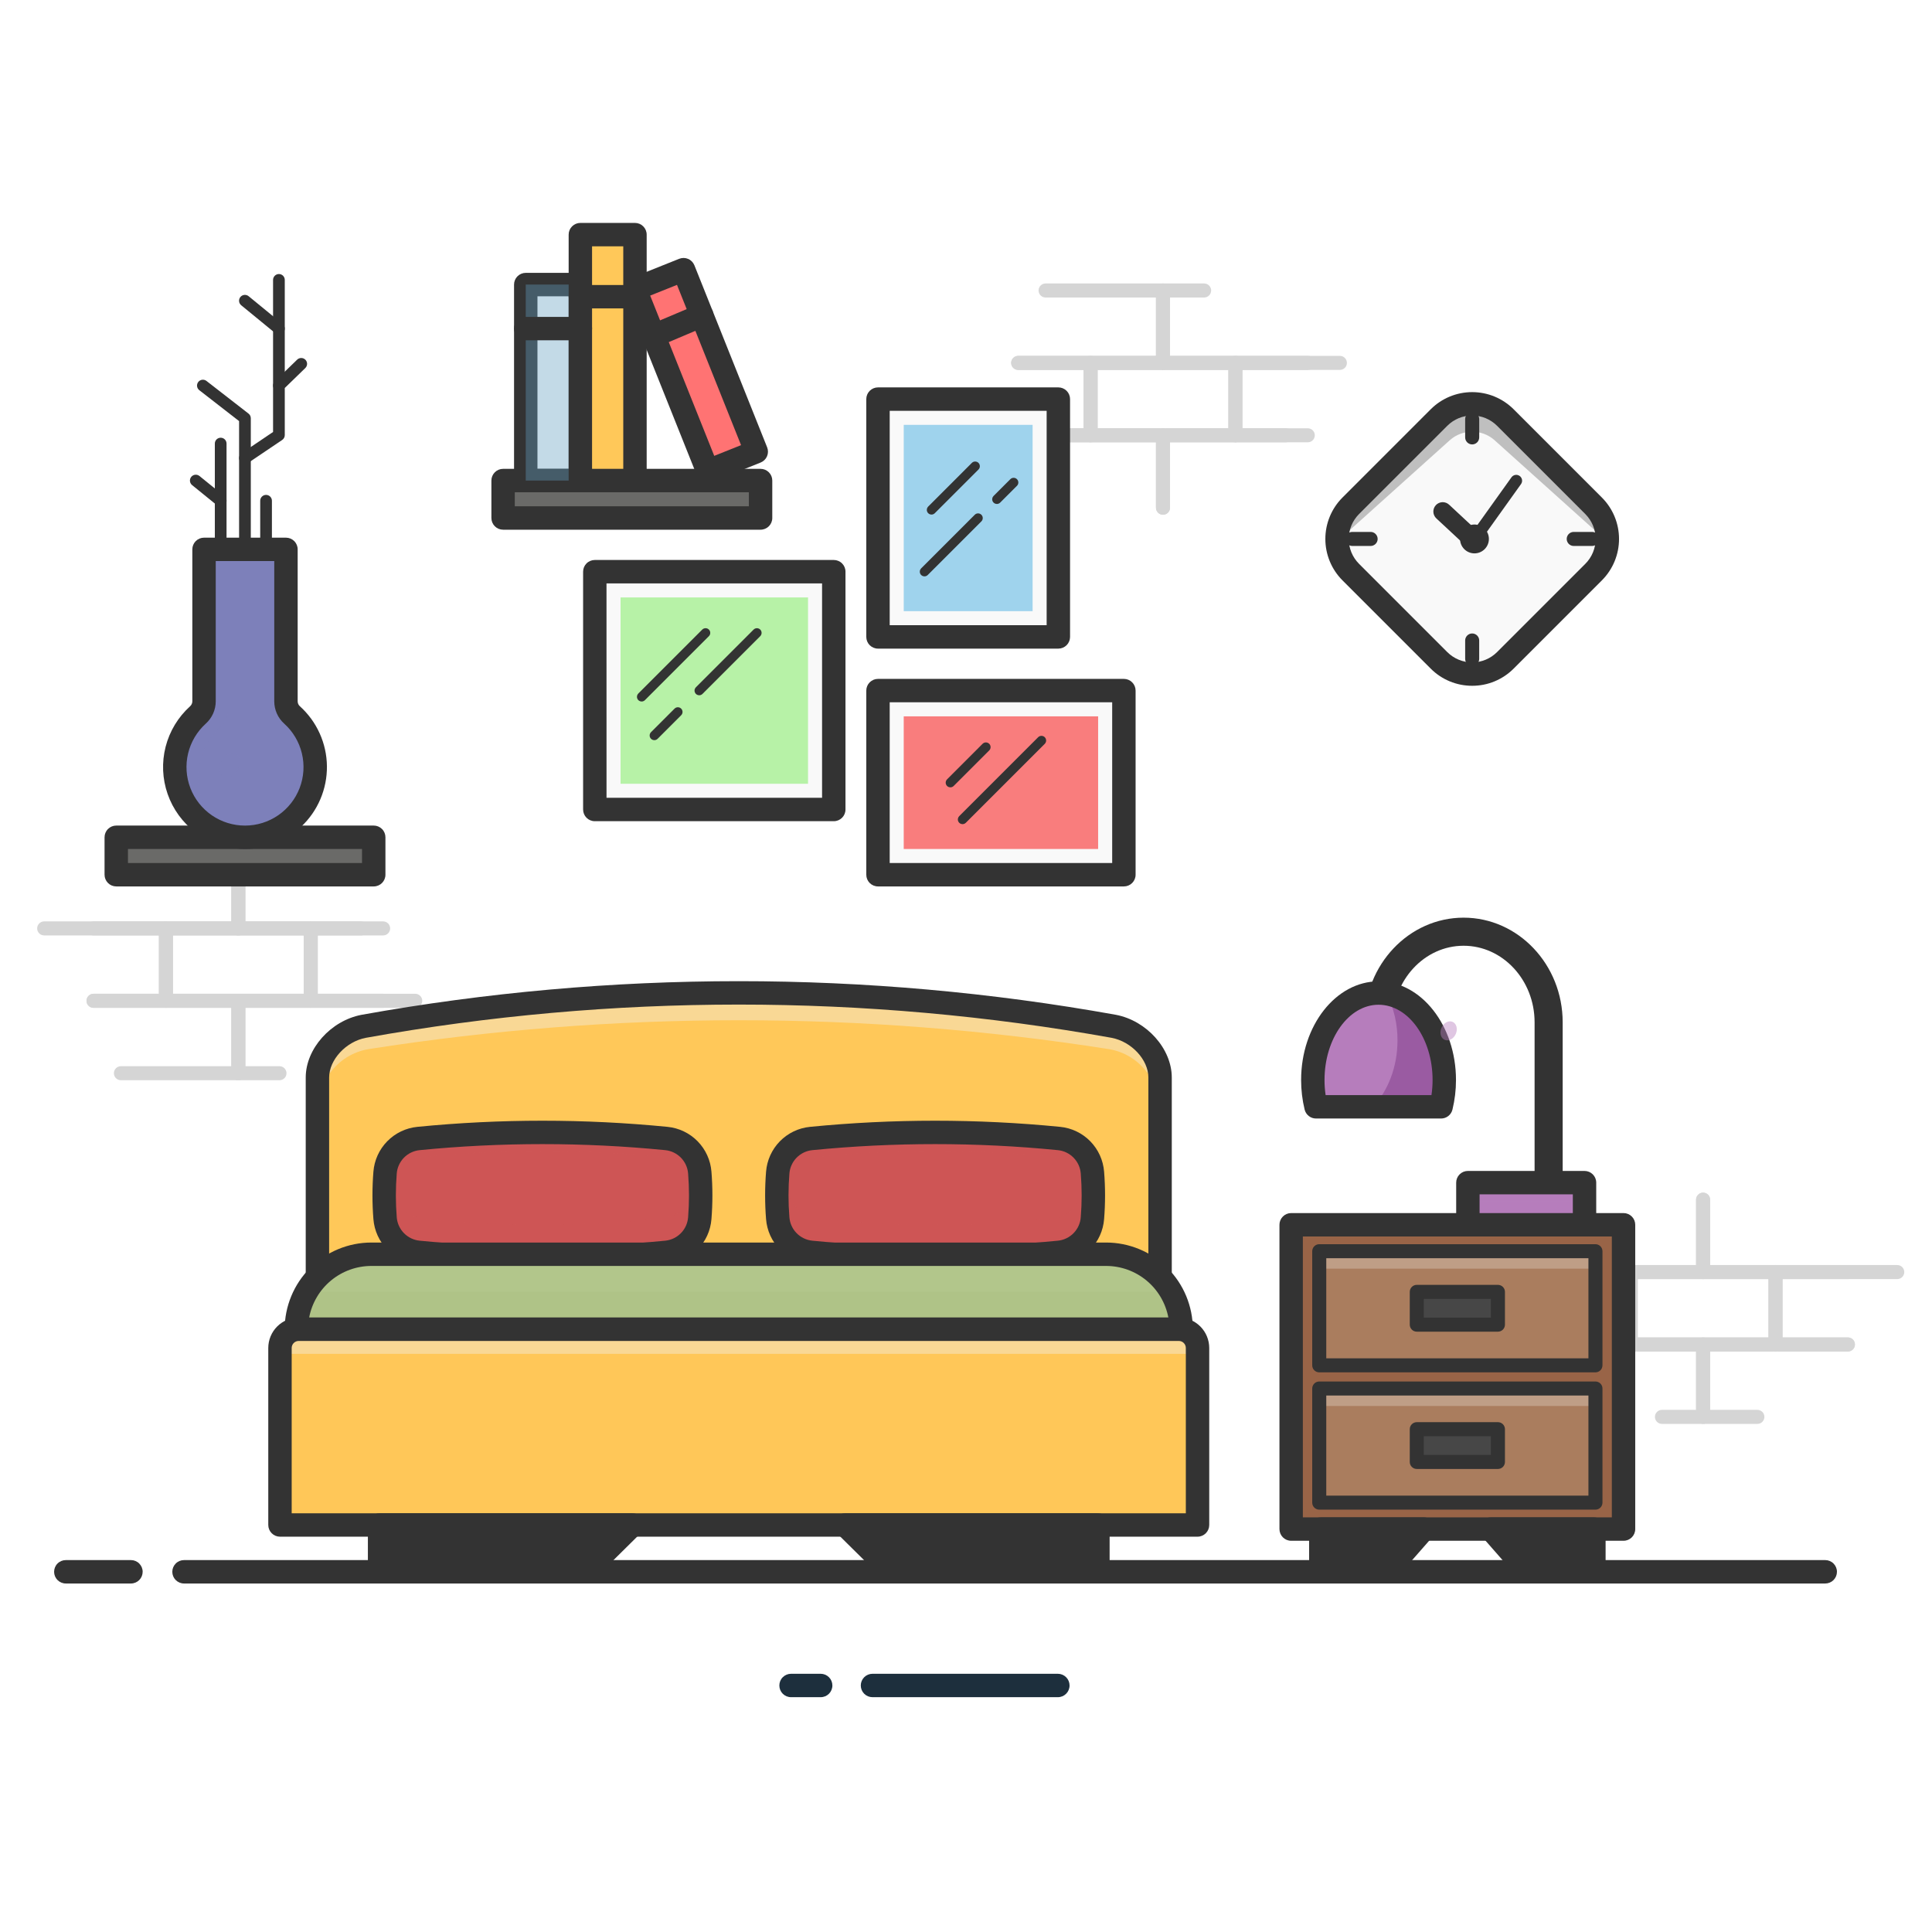 <svg width="156" height="156" viewBox="0 0 156 156" fill="none" xmlns="http://www.w3.org/2000/svg">
<g style="mix-blend-mode:multiply" opacity="0.23">
<g style="mix-blend-mode:multiply">
<path d="M93.906 41.562C93.756 41.562 93.612 41.502 93.505 41.396C93.399 41.289 93.339 41.145 93.339 40.995V35.715H82.215C82.064 35.715 81.92 35.655 81.814 35.549C81.707 35.443 81.647 35.298 81.647 35.148C81.647 34.998 81.707 34.853 81.814 34.747C81.92 34.641 82.064 34.581 82.215 34.581H93.906C94.057 34.581 94.201 34.641 94.307 34.747C94.413 34.853 94.473 34.998 94.473 35.148V40.995C94.473 41.145 94.413 41.289 94.307 41.396C94.201 41.502 94.057 41.562 93.906 41.562Z" fill="#474747"/>
</g>
<g style="mix-blend-mode:multiply">
<path d="M93.906 41.562C93.755 41.562 93.611 41.502 93.505 41.396C93.399 41.289 93.339 41.145 93.339 40.995V35.148C93.339 34.998 93.399 34.853 93.505 34.747C93.611 34.641 93.755 34.581 93.906 34.581H105.597C105.747 34.581 105.892 34.641 105.998 34.747C106.104 34.853 106.164 34.998 106.164 35.148C106.164 35.298 106.104 35.443 105.998 35.549C105.892 35.655 105.747 35.715 105.597 35.715H94.473V40.995C94.473 41.145 94.413 41.289 94.307 41.396C94.201 41.502 94.056 41.562 93.906 41.562Z" fill="#474747"/>
</g>
<g style="mix-blend-mode:multiply">
<path d="M99.752 35.715H88.06C87.91 35.715 87.766 35.655 87.659 35.549C87.553 35.443 87.493 35.298 87.493 35.148V29.302C87.493 29.152 87.553 29.008 87.659 28.901C87.766 28.795 87.91 28.735 88.06 28.735H99.752C99.903 28.735 100.047 28.795 100.153 28.901C100.259 29.008 100.319 29.152 100.319 29.302V35.148C100.319 35.298 100.259 35.443 100.153 35.549C100.047 35.655 99.903 35.715 99.752 35.715ZM88.627 34.581H99.185V29.869H88.627V34.581Z" fill="#474747"/>
</g>
<g style="mix-blend-mode:multiply">
<path d="M105.597 29.869H93.906C93.755 29.869 93.611 29.81 93.505 29.703C93.399 29.597 93.339 29.453 93.339 29.302V23.456C93.339 23.305 93.399 23.161 93.505 23.055C93.611 22.948 93.755 22.889 93.906 22.889H97.228C97.378 22.889 97.522 22.948 97.629 23.055C97.735 23.161 97.795 23.305 97.795 23.456C97.795 23.606 97.735 23.75 97.629 23.857C97.522 23.963 97.378 24.023 97.228 24.023H94.473V28.735H105.597C105.747 28.735 105.892 28.794 105.998 28.901C106.104 29.007 106.164 29.151 106.164 29.302C106.164 29.452 106.104 29.596 105.998 29.703C105.892 29.809 105.747 29.869 105.597 29.869V29.869Z" fill="#474747"/>
</g>
<g style="mix-blend-mode:multiply">
<path d="M93.906 29.869H82.215C82.064 29.869 81.92 29.81 81.814 29.703C81.707 29.597 81.647 29.453 81.647 29.302C81.647 29.152 81.707 29.008 81.814 28.901C81.92 28.795 82.064 28.735 82.215 28.735H93.339V24.023H84.426C84.275 24.023 84.131 23.963 84.025 23.857C83.918 23.75 83.859 23.606 83.859 23.456C83.859 23.305 83.918 23.161 84.025 23.055C84.131 22.948 84.275 22.889 84.426 22.889H93.906C94.057 22.889 94.201 22.948 94.307 23.055C94.413 23.161 94.473 23.305 94.473 23.456V29.302C94.473 29.376 94.459 29.45 94.43 29.519C94.402 29.588 94.36 29.65 94.307 29.703C94.255 29.756 94.192 29.798 94.123 29.826C94.055 29.855 93.981 29.869 93.906 29.869Z" fill="#474747"/>
</g>
<g style="mix-blend-mode:multiply">
<path d="M88.06 35.715H78.229C78.078 35.715 77.934 35.655 77.828 35.549C77.721 35.443 77.662 35.298 77.662 35.148C77.662 34.998 77.721 34.853 77.828 34.747C77.934 34.641 78.078 34.581 78.229 34.581H87.493V29.869H82.214C82.064 29.869 81.92 29.81 81.813 29.703C81.707 29.597 81.647 29.453 81.647 29.302C81.647 29.152 81.707 29.008 81.813 28.901C81.92 28.795 82.064 28.735 82.214 28.735H88.06C88.211 28.735 88.355 28.795 88.461 28.901C88.567 29.008 88.627 29.152 88.627 29.302V35.148C88.627 35.298 88.567 35.443 88.461 35.549C88.355 35.655 88.211 35.715 88.06 35.715Z" fill="#474747"/>
</g>
<g style="mix-blend-mode:multiply">
<path d="M103.805 35.715H99.752C99.602 35.715 99.457 35.655 99.351 35.549C99.245 35.443 99.185 35.298 99.185 35.148V29.302C99.185 29.152 99.245 29.008 99.351 28.901C99.457 28.795 99.602 28.735 99.752 28.735H108.189C108.34 28.735 108.484 28.795 108.59 28.901C108.696 29.008 108.756 29.152 108.756 29.302C108.756 29.453 108.696 29.597 108.59 29.703C108.484 29.81 108.34 29.869 108.189 29.869H100.319V34.581H103.805C103.955 34.581 104.099 34.641 104.206 34.747C104.312 34.853 104.372 34.998 104.372 35.148C104.372 35.298 104.312 35.443 104.206 35.549C104.099 35.655 103.955 35.715 103.805 35.715Z" fill="#474747"/>
</g>
</g>
<g style="mix-blend-mode:multiply" opacity="0.23">
<g style="mix-blend-mode:multiply">
<path d="M19.244 75.532H7.552C7.402 75.532 7.258 75.472 7.151 75.366C7.045 75.259 6.985 75.115 6.985 74.965C6.985 74.814 7.045 74.67 7.151 74.564C7.258 74.457 7.402 74.398 7.552 74.398H18.677V69.119C18.677 68.968 18.737 68.824 18.843 68.718C18.95 68.612 19.094 68.552 19.244 68.552C19.395 68.552 19.539 68.612 19.645 68.718C19.752 68.824 19.811 68.968 19.811 69.119V74.965C19.811 75.115 19.752 75.259 19.645 75.366C19.539 75.472 19.395 75.532 19.244 75.532Z" fill="#474747"/>
</g>
<g style="mix-blend-mode:multiply">
<path d="M30.936 75.532H19.244C19.094 75.532 18.95 75.472 18.843 75.366C18.737 75.259 18.677 75.115 18.677 74.965V69.119C18.677 68.968 18.737 68.824 18.843 68.718C18.95 68.612 19.094 68.552 19.244 68.552C19.395 68.552 19.539 68.612 19.645 68.718C19.752 68.824 19.811 68.968 19.811 69.119V74.398H30.936C31.087 74.398 31.231 74.457 31.337 74.564C31.443 74.67 31.503 74.814 31.503 74.965C31.503 75.115 31.443 75.259 31.337 75.366C31.231 75.472 31.087 75.532 30.936 75.532Z" fill="#474747"/>
</g>
<g style="mix-blend-mode:multiply">
<path d="M25.09 81.377H13.399C13.248 81.377 13.104 81.318 12.998 81.211C12.891 81.105 12.832 80.961 12.832 80.81V74.965C12.832 74.814 12.891 74.67 12.998 74.564C13.104 74.457 13.248 74.397 13.399 74.397H25.09C25.241 74.397 25.385 74.457 25.491 74.564C25.598 74.67 25.657 74.814 25.657 74.965V80.81C25.657 80.961 25.598 81.105 25.491 81.211C25.385 81.318 25.241 81.377 25.09 81.377ZM13.966 80.243H24.523V75.531H13.966V80.243Z" fill="#474747"/>
</g>
<g style="mix-blend-mode:multiply">
<path d="M22.566 87.224H19.244C19.094 87.224 18.95 87.164 18.843 87.058C18.737 86.952 18.677 86.808 18.677 86.657V80.811C18.677 80.661 18.737 80.516 18.843 80.41C18.95 80.304 19.094 80.244 19.244 80.244H30.936C31.087 80.244 31.231 80.304 31.337 80.41C31.443 80.516 31.503 80.661 31.503 80.811C31.503 80.962 31.443 81.106 31.337 81.212C31.231 81.318 31.087 81.378 30.936 81.378H19.811V86.09H22.566C22.717 86.09 22.861 86.15 22.967 86.256C23.074 86.362 23.133 86.507 23.133 86.657C23.133 86.808 23.074 86.952 22.967 87.058C22.861 87.164 22.717 87.224 22.566 87.224Z" fill="#474747"/>
</g>
<g style="mix-blend-mode:multiply">
<path d="M19.244 87.224H9.763C9.613 87.224 9.469 87.164 9.363 87.058C9.256 86.952 9.196 86.808 9.196 86.657C9.196 86.507 9.256 86.362 9.363 86.256C9.469 86.15 9.613 86.09 9.763 86.09H18.677V81.378H7.552C7.402 81.378 7.258 81.318 7.151 81.212C7.045 81.106 6.985 80.962 6.985 80.811C6.985 80.661 7.045 80.516 7.151 80.41C7.258 80.304 7.402 80.244 7.552 80.244H19.244C19.395 80.244 19.539 80.304 19.645 80.41C19.752 80.516 19.811 80.661 19.811 80.811V86.657C19.811 86.808 19.752 86.952 19.645 87.058C19.539 87.164 19.395 87.224 19.244 87.224Z" fill="#474747"/>
</g>
<g style="mix-blend-mode:multiply">
<path d="M13.398 81.377H7.552C7.402 81.377 7.258 81.318 7.152 81.211C7.045 81.105 6.985 80.961 6.985 80.81C6.985 80.66 7.045 80.516 7.152 80.409C7.258 80.303 7.402 80.243 7.552 80.243H12.831V75.531H3.567C3.417 75.531 3.272 75.472 3.166 75.365C3.06 75.259 3 75.115 3 74.965C3 74.814 3.06 74.67 3.166 74.564C3.272 74.457 3.417 74.397 3.567 74.397H13.398C13.549 74.397 13.693 74.457 13.799 74.564C13.906 74.67 13.965 74.814 13.965 74.965V80.81C13.965 80.961 13.906 81.105 13.799 81.211C13.693 81.318 13.549 81.377 13.398 81.377Z" fill="#474747"/>
</g>
<g style="mix-blend-mode:multiply">
<path d="M33.528 81.377H25.09C24.94 81.377 24.796 81.318 24.689 81.211C24.583 81.105 24.523 80.961 24.523 80.81V74.965C24.523 74.814 24.583 74.67 24.689 74.564C24.796 74.457 24.94 74.397 25.09 74.397H29.143C29.294 74.397 29.438 74.457 29.544 74.564C29.65 74.67 29.71 74.814 29.71 74.965C29.71 75.115 29.65 75.259 29.544 75.365C29.438 75.472 29.294 75.531 29.143 75.531H25.657V80.243H33.528C33.678 80.243 33.822 80.303 33.928 80.409C34.035 80.516 34.095 80.66 34.095 80.81C34.095 80.961 34.035 81.105 33.928 81.211C33.822 81.318 33.678 81.377 33.528 81.377Z" fill="#474747"/>
</g>
</g>
<g style="mix-blend-mode:multiply" opacity="0.23">
<g style="mix-blend-mode:multiply">
<path d="M149.209 103.281H137.517C137.367 103.281 137.223 103.221 137.116 103.114C137.01 103.008 136.95 102.864 136.95 102.714V96.868C136.95 96.717 137.01 96.573 137.116 96.467C137.223 96.361 137.367 96.301 137.517 96.301C137.668 96.301 137.812 96.361 137.918 96.467C138.024 96.573 138.084 96.717 138.084 96.868V102.147H149.209C149.359 102.147 149.504 102.206 149.61 102.313C149.716 102.419 149.776 102.563 149.776 102.714C149.776 102.864 149.716 103.008 149.61 103.114C149.504 103.221 149.359 103.281 149.209 103.281Z" fill="#474747"/>
</g>
<g style="mix-blend-mode:multiply">
<path d="M137.517 103.281H125.825C125.675 103.281 125.531 103.221 125.424 103.114C125.318 103.008 125.258 102.864 125.258 102.714C125.258 102.563 125.318 102.419 125.424 102.313C125.531 102.206 125.675 102.147 125.825 102.147H136.95V96.868C136.95 96.717 137.01 96.573 137.116 96.467C137.223 96.361 137.367 96.301 137.517 96.301C137.668 96.301 137.812 96.361 137.918 96.467C138.024 96.573 138.084 96.717 138.084 96.868V102.714C138.084 102.864 138.024 103.008 137.918 103.114C137.812 103.221 137.668 103.281 137.517 103.281Z" fill="#474747"/>
</g>
<g style="mix-blend-mode:multiply">
<path d="M143.363 109.127H131.671C131.521 109.127 131.377 109.067 131.271 108.961C131.164 108.854 131.104 108.71 131.104 108.56V102.713C131.104 102.563 131.164 102.419 131.271 102.313C131.377 102.206 131.521 102.146 131.671 102.146H143.363C143.514 102.146 143.658 102.206 143.764 102.313C143.871 102.419 143.93 102.563 143.93 102.713V108.56C143.93 108.71 143.871 108.854 143.764 108.961C143.658 109.067 143.514 109.127 143.363 109.127ZM132.238 107.993H142.796V103.28H132.238V107.993Z" fill="#474747"/>
</g>
<g style="mix-blend-mode:multiply">
<path d="M137.517 114.973H134.195C134.045 114.973 133.901 114.913 133.794 114.807C133.688 114.701 133.628 114.556 133.628 114.406C133.628 114.256 133.688 114.111 133.794 114.005C133.901 113.899 134.045 113.839 134.195 113.839H136.95V109.127H125.825C125.675 109.127 125.531 109.067 125.424 108.961C125.318 108.855 125.258 108.711 125.258 108.56C125.258 108.41 125.318 108.266 125.424 108.159C125.531 108.053 125.675 107.993 125.825 107.993H137.517C137.668 107.993 137.812 108.053 137.918 108.159C138.024 108.266 138.084 108.41 138.084 108.56V114.406C138.084 114.556 138.024 114.701 137.918 114.807C137.812 114.913 137.668 114.973 137.517 114.973Z" fill="#474747"/>
</g>
<g style="mix-blend-mode:multiply">
<path d="M141.9 114.973H137.517C137.367 114.973 137.223 114.913 137.116 114.807C137.01 114.701 136.95 114.556 136.95 114.406V108.56C136.95 108.41 137.01 108.266 137.116 108.159C137.223 108.053 137.367 107.993 137.517 107.993H149.209C149.359 107.993 149.504 108.053 149.61 108.159C149.716 108.266 149.776 108.41 149.776 108.56C149.776 108.711 149.716 108.855 149.61 108.961C149.504 109.067 149.359 109.127 149.209 109.127H138.084V113.839H141.9C142.05 113.839 142.195 113.899 142.301 114.005C142.407 114.111 142.467 114.256 142.467 114.406C142.467 114.556 142.407 114.701 142.301 114.807C142.195 114.913 142.05 114.973 141.9 114.973Z" fill="#474747"/>
</g>
<g style="mix-blend-mode:multiply">
<path d="M149.209 109.127H143.363C143.213 109.127 143.069 109.067 142.962 108.961C142.856 108.854 142.796 108.71 142.796 108.56V102.713C142.796 102.563 142.856 102.419 142.962 102.313C143.069 102.206 143.213 102.146 143.363 102.146H153.195C153.345 102.146 153.489 102.206 153.596 102.313C153.702 102.419 153.762 102.563 153.762 102.713C153.762 102.864 153.702 103.008 153.596 103.114C153.489 103.221 153.345 103.28 153.195 103.28H143.93V107.993H149.209C149.36 107.993 149.504 108.052 149.61 108.159C149.717 108.265 149.776 108.409 149.776 108.56C149.776 108.71 149.717 108.854 149.61 108.961C149.504 109.067 149.36 109.127 149.209 109.127Z" fill="#474747"/>
</g>
<g style="mix-blend-mode:multiply">
<path d="M131.671 109.127H123.234C123.084 109.127 122.939 109.067 122.833 108.961C122.727 108.854 122.667 108.71 122.667 108.56C122.667 108.409 122.727 108.265 122.833 108.159C122.939 108.052 123.084 107.993 123.234 107.993H131.104V103.28H127.618C127.468 103.28 127.324 103.221 127.217 103.114C127.111 103.008 127.051 102.864 127.051 102.713C127.051 102.563 127.111 102.419 127.217 102.313C127.324 102.206 127.468 102.146 127.618 102.146H131.671C131.822 102.146 131.966 102.206 132.072 102.313C132.179 102.419 132.238 102.563 132.238 102.713V108.56C132.238 108.71 132.179 108.854 132.072 108.961C131.966 109.067 131.822 109.127 131.671 109.127Z" fill="#474747"/>
</g>
</g>
<path d="M147.38 127.86H14.858C14.607 127.86 14.367 127.76 14.19 127.583C14.013 127.406 13.913 127.165 13.913 126.915C13.913 126.664 14.013 126.424 14.19 126.247C14.367 126.069 14.607 125.97 14.858 125.97H147.38C147.63 125.97 147.871 126.069 148.048 126.247C148.225 126.424 148.325 126.664 148.325 126.915C148.325 127.165 148.225 127.406 148.048 127.583C147.871 127.76 147.63 127.86 147.38 127.86Z" fill="#333333"/>
<path d="M10.574 127.86H5.314C5.063 127.86 4.823 127.76 4.645 127.583C4.468 127.406 4.369 127.165 4.369 126.915C4.369 126.664 4.468 126.424 4.645 126.247C4.823 126.069 5.063 125.97 5.314 125.97H10.574C10.825 125.97 11.065 126.069 11.242 126.247C11.419 126.424 11.519 126.664 11.519 126.915C11.519 127.165 11.419 127.406 11.242 127.583C11.065 127.76 10.825 127.86 10.574 127.86Z" fill="#333333"/>
<path d="M47.239 126.915H30.65V123.135H51.061L47.239 126.915Z" fill="#333333"/>
<path d="M72.064 126.915H88.653V123.135H68.242L72.064 126.915Z" fill="#333333"/>
<path d="M93.671 105.916C71.218 110.448 48.085 110.448 25.631 105.916V87.003C25.631 85.139 27.302 83.262 29.373 82.869C49.401 79.288 69.904 79.288 89.931 82.869C92 83.262 93.671 85.139 93.671 87.003V105.916Z" fill="#FFC859"/>
<path d="M29.776 84.709C49.572 81.603 69.731 81.603 89.526 84.709C90.153 84.811 90.753 85.035 91.292 85.37C91.831 85.704 92.298 86.142 92.668 86.658V86.099C92.668 84.482 91.046 82.854 89.037 82.513C69.569 79.407 49.733 79.407 30.266 82.513C28.256 82.853 26.635 84.482 26.635 86.099V86.658C27.004 86.142 27.471 85.704 28.011 85.37C28.55 85.035 29.15 84.811 29.776 84.709Z" fill="#F9D895"/>
<path d="M53.807 101.121C47.151 101.778 40.446 101.778 33.79 101.121C33.089 101.05 32.435 100.735 31.942 100.232C31.449 99.728 31.149 99.067 31.093 98.365C30.995 97.14 30.995 95.91 31.093 94.685C31.149 93.983 31.449 93.322 31.942 92.818C32.435 92.315 33.089 92 33.791 91.929C40.446 91.272 47.151 91.272 53.807 91.929C54.508 92 55.162 92.315 55.655 92.818C56.148 93.322 56.448 93.983 56.504 94.685C56.602 95.91 56.602 97.14 56.504 98.365C56.448 99.067 56.148 99.728 55.655 100.232C55.162 100.736 54.508 101.05 53.807 101.121Z" fill="#CE5555"/>
<g style="mix-blend-mode:multiply" opacity="0.47">
<path d="M56.065 95.646C56.022 96.337 55.737 96.992 55.262 97.495C54.786 97.999 54.149 98.32 53.461 98.402C47.036 99.059 40.561 99.059 34.136 98.402C33.448 98.32 32.811 97.999 32.335 97.495C31.859 96.992 31.575 96.337 31.532 95.646C31.52 95.485 31.513 95.326 31.504 95.165C31.442 96.231 31.451 97.3 31.532 98.364C31.575 99.055 31.859 99.71 32.335 100.214C32.811 100.717 33.448 101.038 34.136 101.12C40.561 101.777 47.036 101.777 53.461 101.12C54.149 101.038 54.786 100.717 55.262 100.214C55.737 99.71 56.022 99.056 56.065 98.364C56.146 97.3 56.155 96.231 56.093 95.165C56.084 95.325 56.077 95.485 56.065 95.646Z" fill="#CE5555"/>
</g>
<g style="mix-blend-mode:screen" opacity="0.5">
<path d="M31.093 96.197C31.149 95.495 31.449 94.834 31.942 94.33C32.435 93.827 33.089 93.512 33.791 93.441C40.446 92.784 47.151 92.784 53.807 93.441C54.508 93.512 55.162 93.827 55.655 94.33C56.148 94.834 56.448 95.495 56.504 96.197C56.533 96.559 56.551 96.92 56.563 97.281C56.592 96.415 56.572 95.549 56.504 94.685C56.448 93.983 56.148 93.322 55.655 92.818C55.162 92.315 54.508 92 53.807 91.929C47.151 91.272 40.446 91.272 33.791 91.929C33.089 92 32.435 92.315 31.942 92.818C31.449 93.322 31.149 93.983 31.093 94.685C31.025 95.549 31.005 96.415 31.035 97.281C31.046 96.921 31.064 96.559 31.093 96.197Z" fill="#CE5555"/>
</g>
<path d="M43.799 102.557C40.424 102.557 37.049 102.392 33.698 102.061C32.776 101.97 31.915 101.557 31.267 100.895C30.618 100.233 30.223 99.363 30.151 98.439C30.049 97.165 30.049 95.884 30.151 94.609C30.223 93.686 30.618 92.816 31.267 92.154C31.915 91.492 32.776 91.079 33.698 90.988C40.416 90.327 47.182 90.327 53.9 90.988C54.822 91.079 55.683 91.492 56.331 92.154C56.98 92.816 57.374 93.686 57.446 94.609C57.549 95.884 57.549 97.165 57.446 98.439C57.374 99.363 56.979 100.232 56.331 100.894C55.683 101.557 54.822 101.969 53.9 102.061C50.548 102.392 47.174 102.557 43.799 102.557ZM43.799 92.382C40.486 92.382 37.173 92.544 33.883 92.869C33.403 92.917 32.954 93.133 32.616 93.478C32.278 93.824 32.072 94.278 32.035 94.76C31.941 95.934 31.941 97.115 32.035 98.289C32.072 98.771 32.278 99.225 32.616 99.57C32.954 99.916 33.403 100.132 33.883 100.18C40.478 100.829 47.12 100.829 53.714 100.18C54.195 100.132 54.644 99.916 54.982 99.57C55.32 99.225 55.525 98.771 55.562 98.289C55.657 97.115 55.657 95.934 55.562 94.76C55.525 94.278 55.32 93.824 54.982 93.478C54.644 93.133 54.195 92.917 53.714 92.869C50.425 92.544 47.111 92.382 43.799 92.382Z" fill="#333333"/>
<path d="M85.512 101.121C78.856 101.778 72.151 101.778 65.496 101.121C64.794 101.05 64.14 100.735 63.647 100.232C63.154 99.728 62.854 99.067 62.798 98.365C62.7 97.14 62.7 95.91 62.798 94.685C62.854 93.983 63.154 93.322 63.647 92.818C64.14 92.315 64.794 92 65.496 91.929C72.151 91.272 78.856 91.272 85.512 91.929C86.213 92 86.867 92.315 87.36 92.818C87.853 93.322 88.153 93.983 88.209 94.685C88.307 95.91 88.307 97.14 88.209 98.365C88.153 99.067 87.853 99.728 87.36 100.232C86.867 100.735 86.213 101.05 85.512 101.121Z" fill="#CE5555"/>
<g style="mix-blend-mode:multiply" opacity="0.47">
<path d="M87.535 95.647C87.425 97.095 86.349 98.26 84.981 98.403C78.68 99.059 72.328 99.059 66.027 98.403C64.658 98.26 63.582 97.095 63.472 95.647C63.46 95.486 63.453 95.326 63.445 95.166C63.384 96.232 63.393 97.3 63.472 98.365C63.582 99.813 64.658 100.979 66.027 101.121C72.328 101.778 78.68 101.778 84.981 101.121C86.349 100.979 87.425 99.813 87.535 98.365C87.614 97.3 87.623 96.232 87.562 95.166C87.553 95.326 87.547 95.486 87.535 95.647Z" fill="#CE5555"/>
</g>
<g style="mix-blend-mode:screen" opacity="0.5">
<path d="M62.798 96.197C62.854 95.495 63.155 94.834 63.648 94.33C64.141 93.827 64.795 93.512 65.496 93.441C72.152 92.784 78.856 92.784 85.512 93.441C86.213 93.512 86.867 93.827 87.36 94.33C87.853 94.834 88.153 95.495 88.209 96.197C88.238 96.559 88.256 96.92 88.268 97.281C88.297 96.415 88.278 95.549 88.209 94.685C88.153 93.983 87.853 93.322 87.36 92.818C86.867 92.315 86.213 92 85.512 91.929C78.856 91.272 72.151 91.272 65.496 91.929C64.794 92 64.14 92.315 63.647 92.818C63.154 93.322 62.854 93.983 62.798 94.685C62.73 95.549 62.71 96.415 62.74 97.281C62.752 96.921 62.77 96.559 62.798 96.197Z" fill="#CE5555"/>
</g>
<path d="M75.504 102.557C72.129 102.557 68.754 102.392 65.403 102.061C64.481 101.97 63.62 101.557 62.971 100.895C62.323 100.233 61.928 99.364 61.856 98.439C61.754 97.165 61.754 95.884 61.856 94.61C61.928 93.686 62.323 92.817 62.971 92.154C63.62 91.492 64.481 91.079 65.403 90.988C72.121 90.327 78.887 90.327 85.605 90.988C86.527 91.079 87.388 91.492 88.036 92.154C88.684 92.817 89.079 93.686 89.151 94.61C89.254 95.884 89.254 97.165 89.151 98.439C89.079 99.364 88.684 100.233 88.036 100.895C87.388 101.557 86.527 101.97 85.605 102.061C82.254 102.392 78.879 102.557 75.504 102.557ZM75.504 92.382C72.191 92.382 68.879 92.544 65.588 92.869C65.108 92.917 64.659 93.133 64.321 93.479C63.983 93.824 63.778 94.278 63.74 94.76C63.645 95.934 63.645 97.115 63.74 98.289C63.778 98.771 63.983 99.225 64.321 99.57C64.659 99.916 65.108 100.132 65.588 100.18C72.183 100.829 78.825 100.829 85.419 100.18C85.9 100.132 86.349 99.916 86.687 99.57C87.025 99.225 87.23 98.771 87.267 98.289C87.362 97.115 87.362 95.934 87.267 94.76C87.23 94.278 87.025 93.824 86.687 93.479C86.349 93.133 85.9 92.917 85.419 92.869C82.13 92.544 78.816 92.382 75.504 92.382Z" fill="#333333"/>
<path d="M59.651 110.26C48.163 110.26 36.704 109.115 25.444 106.842C25.23 106.799 25.038 106.683 24.9 106.515C24.762 106.346 24.686 106.135 24.686 105.917V87.003C24.686 84.684 26.709 82.413 29.196 81.941C49.335 78.321 69.958 78.32 90.097 81.939C92.593 82.413 94.616 84.684 94.616 87.003V105.917C94.616 106.135 94.54 106.347 94.402 106.515C94.264 106.684 94.072 106.8 93.858 106.843C82.598 109.116 71.139 110.26 59.651 110.26ZM26.576 105.141C37.47 107.288 48.547 108.37 59.651 108.37C70.755 108.37 81.832 107.288 92.726 105.141V87.003C92.726 85.571 91.365 84.103 89.753 83.798C69.841 80.22 49.45 80.221 29.538 83.799C27.937 84.103 26.576 85.571 26.576 87.003V105.141Z" fill="#333333"/>
<path d="M29.986 101.273H89.316C90.922 101.273 92.463 101.911 93.598 103.047C94.734 104.183 95.372 105.723 95.372 107.33H23.93C23.93 105.723 24.568 104.183 25.704 103.047C26.84 101.911 28.38 101.273 29.986 101.273Z" fill="#B2C68B"/>
<g style="mix-blend-mode:multiply" opacity="0.38">
<path d="M95.372 104.302H23.93V107.33H95.372V104.302Z" fill="#AABC80"/>
</g>
<path d="M95.372 108.275H23.93C23.68 108.275 23.439 108.176 23.262 107.998C23.085 107.821 22.985 107.581 22.985 107.33C22.988 105.474 23.726 103.695 25.038 102.382C26.351 101.069 28.13 100.331 29.986 100.329H89.316C91.172 100.331 92.952 101.069 94.264 102.382C95.577 103.694 96.315 105.474 96.317 107.33C96.317 107.581 96.218 107.821 96.041 107.998C95.863 108.176 95.623 108.275 95.372 108.275ZM24.963 106.385H94.34C94.118 105.215 93.495 104.158 92.578 103.398C91.661 102.637 90.507 102.221 89.316 102.219H29.986C28.795 102.221 27.642 102.637 26.725 103.398C25.808 104.158 25.185 105.215 24.963 106.385Z" fill="#333333"/>
<path d="M24.119 107.33H95.183C95.584 107.33 95.969 107.489 96.253 107.773C96.536 108.056 96.695 108.441 96.695 108.842V123.135H22.607V108.842C22.607 108.441 22.767 108.056 23.05 107.773C23.334 107.489 23.718 107.33 24.119 107.33Z" fill="#AA7D5E"/>
<path d="M24.119 107.33H95.183C95.584 107.33 95.969 107.489 96.253 107.773C96.536 108.056 96.695 108.441 96.695 108.842V123.135H22.607V108.842C22.607 108.441 22.767 108.056 23.05 107.773C23.334 107.489 23.718 107.33 24.119 107.33Z" fill="#FFC758"/>
<g style="mix-blend-mode:multiply" opacity="0.96">
<path d="M96.695 120.93H22.607V123.135H96.695V120.93Z" fill="#FFC758"/>
</g>
<path d="M24.119 107.33H95.183C95.584 107.33 95.969 107.489 96.253 107.773C96.536 108.056 96.695 108.441 96.695 108.842V109.315H22.607V108.842C22.607 108.441 22.767 108.056 23.05 107.773C23.334 107.489 23.718 107.33 24.119 107.33Z" fill="#F9D895"/>
<path d="M96.695 124.08H22.607C22.357 124.08 22.116 123.98 21.939 123.803C21.762 123.626 21.662 123.385 21.662 123.135V108.842C21.663 108.19 21.922 107.566 22.383 107.105C22.843 106.645 23.468 106.386 24.119 106.385H95.183C95.835 106.386 96.459 106.645 96.92 107.105C97.38 107.566 97.639 108.19 97.64 108.842V123.135C97.64 123.385 97.541 123.626 97.363 123.803C97.186 123.98 96.946 124.08 96.695 124.08ZM23.552 122.19H95.75V108.842C95.75 108.691 95.69 108.547 95.584 108.441C95.478 108.334 95.334 108.275 95.183 108.275H24.119C23.969 108.275 23.825 108.334 23.718 108.441C23.612 108.547 23.552 108.691 23.552 108.842V122.19Z" fill="#333333"/>
<path d="M47.239 127.859H30.65C30.399 127.859 30.159 127.76 29.982 127.583C29.805 127.405 29.705 127.165 29.705 126.914V123.134C29.705 122.884 29.805 122.643 29.982 122.466C30.159 122.289 30.399 122.189 30.65 122.189H51.061C51.248 122.189 51.431 122.245 51.587 122.349C51.743 122.454 51.864 122.602 51.935 122.775C52.006 122.949 52.024 123.139 51.987 123.323C51.95 123.506 51.859 123.675 51.725 123.806L47.903 127.586C47.726 127.761 47.488 127.859 47.239 127.859ZM31.595 125.969H46.85L48.762 124.079H31.595V125.969Z" fill="#333333"/>
<path d="M88.652 127.859H72.064C71.815 127.859 71.576 127.761 71.399 127.586L67.577 123.806C67.444 123.675 67.353 123.506 67.315 123.323C67.278 123.139 67.296 122.949 67.367 122.775C67.439 122.602 67.56 122.454 67.715 122.349C67.871 122.245 68.054 122.189 68.241 122.189H88.652C88.903 122.189 89.143 122.289 89.32 122.466C89.498 122.643 89.597 122.884 89.597 123.134V126.914C89.597 127.165 89.498 127.405 89.32 127.583C89.143 127.76 88.903 127.859 88.652 127.859ZM72.452 125.969H87.707V124.079H70.541L72.452 125.969Z" fill="#333333"/>
<path d="M61.413 38.803H40.623V41.827H61.413V38.803Z" fill="#6A6A68"/>
<path d="M61.413 42.771H40.623C40.373 42.771 40.132 42.672 39.955 42.495C39.778 42.317 39.678 42.077 39.678 41.826V38.802C39.678 38.552 39.778 38.311 39.955 38.134C40.132 37.957 40.373 37.857 40.623 37.857H61.413C61.664 37.857 61.904 37.957 62.081 38.134C62.259 38.311 62.358 38.552 62.358 38.802V41.826C62.358 42.077 62.259 42.317 62.081 42.495C61.904 42.672 61.664 42.771 61.413 42.771ZM41.568 40.881H60.468V39.747H41.568V40.881Z" fill="#333333"/>
<path d="M46.861 39.748H42.452C42.202 39.748 41.961 39.648 41.784 39.471C41.607 39.294 41.507 39.054 41.507 38.803V22.977C41.507 22.727 41.607 22.486 41.784 22.309C41.961 22.132 42.202 22.032 42.452 22.032H46.862C47.113 22.032 47.353 22.132 47.531 22.309C47.708 22.486 47.807 22.727 47.807 22.977V38.803C47.807 38.927 47.783 39.05 47.735 39.165C47.688 39.279 47.618 39.384 47.53 39.471C47.442 39.559 47.338 39.629 47.223 39.676C47.108 39.724 46.986 39.748 46.861 39.748ZM43.397 37.858H45.917V23.922H43.397V37.858Z" fill="#333333"/>
<g style="mix-blend-mode:multiply" opacity="0.38">
<path d="M46.861 22.977H42.451V38.803H46.861V22.977Z" fill="#629EC0"/>
</g>
<path d="M51.271 18.945H46.861V38.803H51.271V18.945Z" fill="#FFC859"/>
<path d="M51.271 39.748H46.861C46.61 39.748 46.37 39.648 46.193 39.471C46.016 39.294 45.916 39.053 45.916 38.803V18.945C45.916 18.694 46.016 18.454 46.193 18.277C46.37 18.1 46.61 18 46.861 18H51.271C51.522 18 51.762 18.1 51.939 18.277C52.116 18.454 52.216 18.694 52.216 18.945V38.803C52.216 39.053 52.116 39.294 51.939 39.471C51.762 39.648 51.522 39.748 51.271 39.748ZM47.806 37.858H50.326V19.89H47.806V37.858Z" fill="#333333"/>
<path d="M55.192 21.774L51.272 23.341L57.145 38.036L61.066 36.469L55.192 21.774Z" fill="#FF7373"/>
<path d="M57.145 38.982C56.956 38.982 56.772 38.925 56.615 38.819C56.459 38.713 56.338 38.563 56.268 38.387L50.394 23.692C50.348 23.577 50.325 23.454 50.327 23.329C50.328 23.205 50.354 23.083 50.403 22.969C50.452 22.855 50.523 22.751 50.612 22.665C50.701 22.578 50.806 22.51 50.921 22.463L54.841 20.897C54.956 20.851 55.08 20.828 55.204 20.829C55.328 20.831 55.45 20.857 55.565 20.906C55.679 20.954 55.782 21.025 55.869 21.114C55.955 21.203 56.024 21.308 56.07 21.423L61.943 36.119C61.989 36.235 62.012 36.358 62.01 36.482C62.008 36.606 61.983 36.729 61.934 36.843C61.885 36.957 61.814 37.06 61.725 37.147C61.636 37.233 61.531 37.302 61.416 37.348L57.496 38.915C57.384 38.959 57.265 38.982 57.145 38.982ZM52.499 23.868L57.672 36.808L59.837 35.943L54.664 23.003L52.499 23.868Z" fill="#333333"/>
<path d="M67.323 46.161H48.028V65.364H67.323V46.161Z" fill="#F9F9F9"/>
<path d="M67.324 66.308H48.028C47.777 66.308 47.536 66.209 47.359 66.031C47.182 65.854 47.083 65.614 47.083 65.363V46.161C47.083 45.91 47.182 45.67 47.359 45.493C47.536 45.315 47.777 45.216 48.028 45.216H67.324C67.575 45.216 67.815 45.315 67.993 45.493C68.17 45.67 68.269 45.91 68.269 46.161V65.363C68.269 65.614 68.17 65.854 67.993 66.031C67.815 66.209 67.575 66.308 67.324 66.308ZM48.974 64.418H66.379V47.106H48.972L48.974 64.418Z" fill="#333333"/>
<path d="M65.245 63.285V48.24H50.107V63.285H65.245Z" fill="#B7F2A7"/>
<path d="M85.456 32.226H70.894V51.428H85.456V32.226Z" fill="#F9F9F9"/>
<path d="M85.457 52.373H70.894C70.643 52.373 70.403 52.273 70.225 52.096C70.048 51.919 69.949 51.678 69.949 51.428V32.225C69.949 31.975 70.048 31.734 70.225 31.557C70.403 31.38 70.643 31.28 70.894 31.28H85.457C85.707 31.28 85.948 31.38 86.125 31.557C86.302 31.734 86.402 31.975 86.402 32.225V51.428C86.402 51.552 86.377 51.675 86.33 51.789C86.282 51.904 86.213 52.008 86.125 52.096C86.037 52.184 85.933 52.253 85.818 52.301C85.704 52.348 85.581 52.373 85.457 52.373ZM71.839 50.483H84.512V33.17H71.839V50.483Z" fill="#333333"/>
<path d="M83.378 49.349V34.305H72.973V49.349H83.378Z" fill="#9FD3ED"/>
<path d="M90.748 55.763H70.894V70.631H90.748V55.763Z" fill="#F9F9F9"/>
<path d="M90.749 71.575H70.894C70.643 71.575 70.403 71.476 70.225 71.299C70.048 71.121 69.949 70.881 69.949 70.63V55.762C69.949 55.512 70.048 55.271 70.225 55.094C70.403 54.917 70.643 54.817 70.894 54.817H90.749C90.999 54.817 91.24 54.917 91.417 55.094C91.594 55.271 91.694 55.512 91.694 55.762V70.63C91.694 70.881 91.594 71.121 91.417 71.299C91.24 71.476 90.999 71.575 90.749 71.575ZM71.839 69.685H89.804V56.707H71.839V69.685Z" fill="#333333"/>
<path d="M88.669 68.552V57.842H72.972V68.552H88.669Z" fill="#F97D7D"/>
<path d="M128.676 40.84L121.549 33.713C120.07 32.234 117.673 32.234 116.194 33.713L109.067 40.84C107.588 42.318 107.588 44.716 109.067 46.194L116.194 53.322C117.673 54.8 120.07 54.8 121.549 53.322L128.676 46.194C130.155 44.716 130.155 42.318 128.676 40.84Z" fill="#F9F9F9"/>
<path d="M117.099 35.514C117.592 35.09 118.221 34.857 118.872 34.857C119.522 34.857 120.151 35.09 120.644 35.514L130.098 44.011C130.078 43.026 129.669 42.09 128.96 41.407L121.627 34.28C120.886 33.568 119.899 33.171 118.872 33.171C117.845 33.171 116.858 33.568 116.117 34.28L108.784 41.407C108.075 42.09 107.666 43.026 107.646 44.011L117.099 35.514Z" fill="#BFBFBF"/>
<path d="M118.871 55.374C118.25 55.375 117.635 55.253 117.061 55.016C116.486 54.778 115.965 54.43 115.526 53.99L108.399 46.863C107.513 45.975 107.016 44.772 107.016 43.518C107.016 42.264 107.513 41.06 108.399 40.173L115.526 33.045C116.414 32.16 117.617 31.662 118.871 31.662C120.126 31.662 121.329 32.16 122.217 33.045L129.344 40.173C130.231 41.06 130.729 42.263 130.729 43.518C130.729 44.773 130.231 45.976 129.344 46.863L122.217 53.99C121.778 54.43 121.256 54.778 120.682 55.016C120.108 55.253 119.493 55.375 118.871 55.374ZM116.861 52.654C117.395 53.186 118.117 53.485 118.871 53.485C119.624 53.485 120.347 53.186 120.88 52.654L128.007 45.527C128.54 44.994 128.839 44.271 128.839 43.518C128.839 42.764 128.54 42.041 128.007 41.508L120.881 34.381C120.347 33.849 119.625 33.55 118.871 33.55C118.118 33.55 117.395 33.849 116.862 34.381L109.735 41.508C109.203 42.041 108.904 42.764 108.904 43.517C108.904 44.27 109.203 44.993 109.735 45.526L116.861 52.654Z" fill="#333333"/>
<path d="M118.872 35.885C118.721 35.885 118.577 35.825 118.471 35.719C118.364 35.613 118.305 35.468 118.305 35.318V33.835C118.305 33.684 118.364 33.54 118.471 33.434C118.577 33.327 118.721 33.268 118.872 33.268C119.022 33.268 119.166 33.327 119.273 33.434C119.379 33.54 119.439 33.684 119.439 33.835V35.318C119.439 35.468 119.379 35.613 119.273 35.719C119.166 35.825 119.022 35.885 118.872 35.885Z" fill="#333333"/>
<path d="M118.872 53.767C118.721 53.767 118.577 53.707 118.471 53.601C118.364 53.495 118.305 53.35 118.305 53.2V51.716C118.305 51.566 118.364 51.422 118.471 51.316C118.577 51.209 118.721 51.149 118.872 51.149C119.022 51.149 119.166 51.209 119.273 51.316C119.379 51.422 119.439 51.566 119.439 51.716V53.2C119.439 53.35 119.379 53.495 119.273 53.601C119.166 53.707 119.022 53.767 118.872 53.767Z" fill="#333333"/>
<path d="M128.554 44.084H127.071C126.921 44.084 126.776 44.025 126.67 43.918C126.564 43.812 126.504 43.668 126.504 43.517C126.504 43.367 126.564 43.223 126.67 43.116C126.776 43.01 126.921 42.95 127.071 42.95H128.554C128.705 42.95 128.849 43.01 128.955 43.116C129.062 43.223 129.121 43.367 129.121 43.517C129.121 43.668 129.062 43.812 128.955 43.918C128.849 44.025 128.705 44.084 128.554 44.084Z" fill="#333333"/>
<path d="M110.672 44.084H109.188C109.038 44.084 108.894 44.025 108.787 43.918C108.681 43.812 108.621 43.668 108.621 43.517C108.621 43.367 108.681 43.223 108.787 43.116C108.894 43.01 109.038 42.95 109.188 42.95H110.672C110.822 42.95 110.966 43.01 111.072 43.116C111.179 43.223 111.239 43.367 111.239 43.517C111.239 43.668 111.179 43.812 111.072 43.918C110.966 44.025 110.822 44.084 110.672 44.084H110.672Z" fill="#333333"/>
<path d="M118.872 44.273C118.68 44.273 118.496 44.201 118.357 44.071L115.977 41.858C115.905 41.79 115.846 41.709 115.805 41.618C115.763 41.528 115.74 41.431 115.737 41.331C115.733 41.232 115.749 41.133 115.784 41.04C115.819 40.947 115.871 40.862 115.939 40.789C116.006 40.716 116.088 40.658 116.178 40.616C116.268 40.575 116.366 40.552 116.465 40.548C116.564 40.545 116.663 40.561 116.756 40.595C116.849 40.63 116.935 40.683 117.007 40.75L119.387 42.964C119.498 43.067 119.575 43.202 119.609 43.35C119.643 43.498 119.631 43.653 119.575 43.794C119.52 43.935 119.423 44.057 119.297 44.142C119.172 44.227 119.023 44.273 118.872 44.273Z" fill="#333333"/>
<path d="M118.871 44.263C118.785 44.263 118.7 44.239 118.625 44.193C118.551 44.148 118.491 44.083 118.452 44.006C118.412 43.929 118.394 43.842 118.401 43.756C118.407 43.669 118.437 43.586 118.488 43.515L122.042 38.544C122.078 38.492 122.124 38.449 122.176 38.415C122.229 38.382 122.288 38.359 122.35 38.349C122.411 38.338 122.474 38.34 122.535 38.354C122.596 38.368 122.654 38.394 122.704 38.43C122.755 38.466 122.798 38.512 122.831 38.566C122.864 38.619 122.886 38.678 122.896 38.739C122.906 38.801 122.904 38.864 122.889 38.925C122.874 38.986 122.848 39.043 122.811 39.093L119.256 44.065C119.212 44.126 119.155 44.176 119.088 44.211C119.021 44.245 118.947 44.263 118.871 44.263Z" fill="#333333"/>
<path d="M119.056 44.682C119.699 44.682 120.221 44.16 120.221 43.517C120.221 42.874 119.699 42.352 119.056 42.352C118.413 42.352 117.892 42.874 117.892 43.517C117.892 44.16 118.413 44.682 119.056 44.682Z" fill="#333333"/>
<path d="M131.093 98.894H104.255V123.465H131.093V98.894Z" fill="#996447"/>
<path d="M128.825 110.243V101.029H106.523V110.243H128.825Z" fill="#AA7D5E"/>
<path d="M128.825 121.33V112.116H106.523V121.33H128.825Z" fill="#AA7D5E"/>
<path d="M128.825 113.526V112.116H106.523V113.526H128.825Z" fill="#BF9E86"/>
<path d="M131.093 124.41H104.255C104.004 124.41 103.764 124.311 103.587 124.133C103.41 123.956 103.31 123.716 103.31 123.465V98.895C103.31 98.645 103.41 98.404 103.587 98.227C103.764 98.05 104.004 97.95 104.255 97.95H131.093C131.344 97.95 131.584 98.05 131.761 98.227C131.938 98.404 132.038 98.645 132.038 98.895V123.465C132.038 123.716 131.938 123.956 131.761 124.133C131.584 124.311 131.344 124.41 131.093 124.41ZM105.2 122.52H130.148V99.84H105.2V122.52Z" fill="#333333"/>
<path d="M128.825 102.439V101.029H106.523V102.439H128.825Z" fill="#BF9E86"/>
<path d="M128.825 110.811H106.523C106.373 110.811 106.228 110.751 106.122 110.645C106.016 110.538 105.956 110.394 105.956 110.244V101.03C105.956 100.88 106.016 100.735 106.122 100.629C106.228 100.523 106.373 100.463 106.523 100.463H128.825C128.975 100.463 129.12 100.523 129.226 100.629C129.332 100.735 129.392 100.88 129.392 101.03V110.244C129.392 110.394 129.332 110.538 129.226 110.645C129.12 110.751 128.975 110.811 128.825 110.811ZM107.09 109.677H128.258V101.597H107.09V109.677Z" fill="#333333"/>
<path d="M128.825 121.897H106.523C106.373 121.897 106.228 121.837 106.122 121.731C106.016 121.625 105.956 121.481 105.956 121.33V112.116C105.956 111.965 106.016 111.821 106.122 111.715C106.228 111.609 106.373 111.549 106.523 111.549H128.825C128.975 111.549 129.12 111.609 129.226 111.715C129.332 111.821 129.392 111.965 129.392 112.116V121.33C129.392 121.404 129.378 121.478 129.349 121.547C129.321 121.616 129.279 121.678 129.226 121.731C129.174 121.784 129.111 121.825 129.042 121.854C128.973 121.882 128.9 121.897 128.825 121.897ZM107.09 120.763H128.258V112.683H107.09V120.763Z" fill="#333333"/>
<path d="M125.045 97.281C124.745 97.281 124.456 97.161 124.243 96.948C124.031 96.736 123.911 96.447 123.911 96.147V82.546C123.911 79.138 121.34 76.365 118.178 76.365C115.017 76.365 112.445 79.138 112.445 82.546V83.61C112.445 83.91 112.326 84.199 112.113 84.412C111.9 84.624 111.612 84.744 111.311 84.744C111.01 84.744 110.722 84.624 110.509 84.412C110.297 84.199 110.177 83.91 110.177 83.61V82.546C110.177 77.887 113.767 74.097 118.178 74.097C122.59 74.097 126.179 77.888 126.179 82.546V96.147C126.179 96.447 126.06 96.736 125.847 96.948C125.634 97.161 125.346 97.281 125.045 97.281Z" fill="#333333"/>
<path d="M127.944 95.493H118.525V98.895H127.944V95.493Z" fill="#B67DBC"/>
<g style="mix-blend-mode:screen" opacity="0.44">
<path d="M127.944 95.493H118.525V97.029H127.944V95.493Z" fill="#B67DBC"/>
</g>
<path d="M127.943 99.84H118.525C118.274 99.84 118.034 99.74 117.856 99.563C117.679 99.386 117.58 99.145 117.58 98.895V95.493C117.58 95.242 117.679 95.002 117.856 94.825C118.034 94.647 118.274 94.548 118.525 94.548H127.943C128.194 94.548 128.434 94.647 128.612 94.825C128.789 95.002 128.888 95.242 128.888 95.493V98.895C128.888 99.145 128.789 99.386 128.612 99.563C128.434 99.74 128.194 99.84 127.943 99.84ZM119.47 97.95H126.998V96.438H119.47V97.95Z" fill="#333333"/>
<path d="M116.361 89.37C116.533 88.662 116.62 87.935 116.619 87.206C116.619 83.328 114.243 80.184 111.311 80.184C108.38 80.184 106.004 83.328 106.004 87.206C106.003 87.935 106.09 88.662 106.262 89.37H116.361Z" fill="#9A5BA2"/>
<path d="M112.841 84.006C112.849 82.7 112.551 81.41 111.971 80.239C111.753 80.203 111.532 80.183 111.311 80.183C108.38 80.183 106.004 83.327 106.004 87.205C106.003 87.934 106.09 88.661 106.262 89.369H110.872C112.078 88.064 112.841 86.146 112.841 84.006Z" fill="#B67DBC"/>
<path d="M116.361 90.315H106.261C106.05 90.315 105.844 90.244 105.678 90.113C105.511 89.982 105.394 89.799 105.343 89.594C105.153 88.812 105.058 88.01 105.059 87.206C105.059 82.812 107.864 79.238 111.311 79.238C114.759 79.238 117.564 82.812 117.564 87.206C117.565 88.01 117.469 88.812 117.279 89.594C117.229 89.799 117.111 89.982 116.945 90.113C116.778 90.244 116.573 90.315 116.361 90.315ZM107.038 88.425H115.584C115.644 88.021 115.674 87.614 115.674 87.206C115.674 83.855 113.717 81.128 111.311 81.128C108.906 81.128 106.949 83.855 106.949 87.206C106.948 87.614 106.978 88.021 107.038 88.425Z" fill="#333333"/>
<g style="mix-blend-mode:hard-light">
<path d="M120.95 104.313H114.398V106.959H120.95V104.313Z" fill="#474747"/>
</g>
<path d="M120.951 107.526H114.399C114.248 107.526 114.104 107.466 113.998 107.36C113.891 107.254 113.832 107.109 113.832 106.959V104.313C113.832 104.163 113.891 104.018 113.998 103.912C114.104 103.806 114.248 103.746 114.399 103.746H120.951C121.101 103.746 121.245 103.806 121.352 103.912C121.458 104.018 121.518 104.163 121.518 104.313V106.959C121.518 107.109 121.458 107.254 121.352 107.36C121.245 107.466 121.101 107.526 120.951 107.526ZM114.966 106.392H120.384V104.88H114.966V106.392Z" fill="#333333"/>
<g style="mix-blend-mode:hard-light">
<path d="M120.95 115.4H114.398V118.046H120.95V115.4Z" fill="#474747"/>
</g>
<path d="M120.951 118.613H114.399C114.248 118.613 114.104 118.553 113.998 118.447C113.891 118.341 113.832 118.196 113.832 118.046V115.4C113.832 115.25 113.891 115.105 113.998 114.999C114.104 114.893 114.248 114.833 114.399 114.833H120.951C121.101 114.833 121.245 114.893 121.352 114.999C121.458 115.105 121.518 115.25 121.518 115.4V118.046C121.518 118.196 121.458 118.341 121.352 118.447C121.245 118.553 121.101 118.613 120.951 118.613ZM114.966 117.479H120.384V115.967H114.966V117.479Z" fill="#333333"/>
<path d="M111.941 126.914H106.649V123.465H114.965L111.941 126.914Z" fill="#333333"/>
<path d="M111.942 127.859H106.65C106.399 127.859 106.159 127.76 105.981 127.582C105.804 127.405 105.705 127.165 105.705 126.914V123.465C105.705 123.214 105.804 122.974 105.981 122.796C106.159 122.619 106.399 122.52 106.65 122.52H114.966C115.147 122.519 115.325 122.572 115.478 122.67C115.631 122.769 115.752 122.909 115.827 123.075C115.902 123.24 115.928 123.424 115.901 123.604C115.874 123.783 115.796 123.952 115.676 124.088L112.652 127.538C112.563 127.639 112.454 127.72 112.332 127.775C112.209 127.831 112.076 127.859 111.942 127.859ZM107.595 125.969H111.513L112.88 124.41H107.595V125.969Z" fill="#333333"/>
<path d="M123.408 126.914H128.7V123.465H120.384L123.408 126.914Z" fill="#333333"/>
<path d="M128.7 127.859H123.408C123.273 127.859 123.14 127.831 123.018 127.775C122.895 127.72 122.786 127.639 122.697 127.538L119.673 124.088C119.553 123.952 119.475 123.783 119.448 123.604C119.422 123.424 119.447 123.24 119.522 123.075C119.597 122.909 119.718 122.769 119.871 122.67C120.024 122.572 120.202 122.519 120.384 122.52H128.7C128.95 122.52 129.191 122.619 129.368 122.796C129.545 122.974 129.645 123.214 129.645 123.465V126.914C129.645 127.165 129.545 127.405 129.368 127.582C129.191 127.76 128.95 127.859 128.7 127.859ZM123.836 125.969H127.754V124.41H122.469L123.836 125.969Z" fill="#333333"/>
<g style="mix-blend-mode:screen" opacity="0.44">
<path d="M117.543 83.495C117.723 83.096 117.613 82.656 117.297 82.513C116.98 82.371 116.578 82.579 116.398 82.978C116.217 83.378 116.328 83.818 116.644 83.96C116.96 84.103 117.363 83.895 117.543 83.495Z" fill="#B67DBC"/>
</g>
<path d="M51.808 56.644C51.733 56.644 51.66 56.622 51.598 56.58C51.535 56.539 51.487 56.48 51.459 56.411C51.43 56.342 51.422 56.266 51.437 56.192C51.452 56.119 51.487 56.052 51.54 55.999L56.709 50.83C56.781 50.761 56.876 50.723 56.975 50.724C57.075 50.724 57.169 50.764 57.239 50.834C57.309 50.904 57.349 50.999 57.35 51.098C57.351 51.197 57.313 51.293 57.244 51.364L52.075 56.533C52.04 56.569 51.998 56.596 51.952 56.615C51.906 56.635 51.857 56.644 51.808 56.644Z" fill="#333333"/>
<path d="M56.457 56.14C56.382 56.14 56.309 56.118 56.247 56.077C56.185 56.035 56.136 55.976 56.108 55.907C56.079 55.838 56.072 55.762 56.086 55.688C56.101 55.615 56.137 55.548 56.19 55.495L60.855 50.83C60.926 50.761 61.022 50.723 61.121 50.724C61.22 50.724 61.315 50.764 61.385 50.834C61.455 50.904 61.495 50.999 61.495 51.098C61.496 51.197 61.458 51.293 61.389 51.364L56.724 56.029C56.653 56.1 56.557 56.14 56.457 56.14Z" fill="#333333"/>
<path d="M52.833 59.765C52.758 59.765 52.685 59.743 52.623 59.701C52.56 59.66 52.512 59.6 52.483 59.531C52.455 59.462 52.447 59.386 52.462 59.313C52.476 59.24 52.512 59.172 52.565 59.12L54.467 57.218C54.538 57.147 54.634 57.107 54.734 57.107C54.834 57.107 54.93 57.147 55.001 57.218C55.072 57.289 55.112 57.385 55.112 57.485C55.112 57.586 55.072 57.682 55.001 57.753L53.1 59.654C53.065 59.689 53.023 59.717 52.977 59.736C52.931 59.755 52.882 59.765 52.833 59.765Z" fill="#333333"/>
<path d="M75.212 41.55C75.138 41.55 75.065 41.527 75.002 41.486C74.94 41.444 74.892 41.385 74.863 41.316C74.835 41.247 74.827 41.171 74.842 41.098C74.856 41.025 74.892 40.957 74.945 40.904L78.473 37.376C78.508 37.341 78.55 37.313 78.596 37.294C78.642 37.275 78.691 37.266 78.74 37.266C78.79 37.266 78.839 37.275 78.885 37.294C78.931 37.313 78.973 37.341 79.008 37.376C79.043 37.411 79.071 37.453 79.09 37.499C79.109 37.545 79.118 37.594 79.118 37.644C79.118 37.693 79.109 37.742 79.09 37.788C79.071 37.834 79.043 37.876 79.008 37.911L75.48 41.439C75.409 41.51 75.313 41.55 75.212 41.55Z" fill="#333333"/>
<path d="M80.492 40.693C80.417 40.693 80.344 40.671 80.282 40.63C80.22 40.588 80.171 40.529 80.142 40.46C80.114 40.391 80.106 40.315 80.121 40.242C80.136 40.168 80.172 40.101 80.224 40.048L81.585 38.687C81.656 38.618 81.752 38.58 81.851 38.581C81.95 38.582 82.045 38.622 82.115 38.692C82.185 38.762 82.225 38.857 82.226 38.956C82.227 39.055 82.189 39.15 82.12 39.222L80.759 40.583C80.688 40.653 80.592 40.693 80.492 40.693Z" fill="#333333"/>
<path d="M74.645 46.539C74.57 46.539 74.497 46.517 74.435 46.475C74.373 46.434 74.325 46.375 74.296 46.306C74.267 46.237 74.26 46.161 74.274 46.087C74.289 46.014 74.325 45.947 74.378 45.894L78.713 41.559C78.784 41.49 78.879 41.452 78.978 41.453C79.078 41.454 79.172 41.494 79.242 41.564C79.312 41.634 79.352 41.729 79.353 41.828C79.354 41.927 79.316 42.022 79.247 42.094L74.912 46.428C74.877 46.463 74.836 46.491 74.79 46.51C74.744 46.529 74.695 46.539 74.645 46.539Z" fill="#333333"/>
<path d="M77.718 66.546C77.644 66.546 77.57 66.524 77.508 66.482C77.446 66.441 77.398 66.382 77.369 66.313C77.341 66.244 77.333 66.168 77.348 66.094C77.362 66.021 77.398 65.954 77.451 65.901L83.83 59.522C83.901 59.453 83.996 59.415 84.096 59.416C84.195 59.417 84.29 59.457 84.36 59.527C84.43 59.597 84.469 59.692 84.47 59.791C84.471 59.89 84.433 59.985 84.364 60.057L77.986 66.435C77.915 66.506 77.819 66.546 77.718 66.546Z" fill="#333333"/>
<path d="M76.737 63.574C76.662 63.574 76.589 63.552 76.527 63.511C76.465 63.469 76.416 63.41 76.388 63.341C76.359 63.272 76.352 63.196 76.366 63.123C76.381 63.049 76.417 62.982 76.47 62.929L79.345 60.053C79.416 59.984 79.512 59.946 79.611 59.947C79.71 59.948 79.805 59.988 79.875 60.058C79.945 60.128 79.985 60.223 79.986 60.322C79.987 60.421 79.948 60.517 79.879 60.588L77.004 63.464C76.933 63.534 76.837 63.574 76.737 63.574Z" fill="#333333"/>
<path d="M52.779 28.058C52.561 28.058 52.349 27.983 52.18 27.845C52.011 27.707 51.895 27.515 51.852 27.301C51.809 27.087 51.84 26.865 51.942 26.672C52.044 26.479 52.21 26.327 52.411 26.242L56.3 24.598C56.531 24.5 56.791 24.498 57.023 24.593C57.256 24.687 57.441 24.87 57.539 25.101C57.636 25.331 57.638 25.591 57.544 25.824C57.45 26.056 57.267 26.241 57.036 26.339L53.147 27.983C53.03 28.032 52.905 28.058 52.779 28.058Z" fill="#333333"/>
<path d="M51.271 24.902H46.861C46.61 24.902 46.37 24.802 46.193 24.625C46.016 24.448 45.916 24.207 45.916 23.957C45.916 23.706 46.016 23.466 46.193 23.288C46.37 23.111 46.61 23.012 46.861 23.012H51.271C51.522 23.012 51.762 23.111 51.939 23.288C52.116 23.466 52.216 23.706 52.216 23.957C52.216 24.207 52.116 24.448 51.939 24.625C51.762 24.802 51.522 24.902 51.271 24.902Z" fill="#333333"/>
<path d="M46.861 27.477H42.452C42.202 27.477 41.961 27.377 41.784 27.2C41.607 27.023 41.507 26.782 41.507 26.532C41.507 26.281 41.607 26.041 41.784 25.864C41.961 25.686 42.202 25.587 42.452 25.587H46.862C47.113 25.587 47.353 25.686 47.531 25.864C47.708 26.041 47.807 26.281 47.807 26.532C47.807 26.782 47.708 27.023 47.531 27.2C47.353 27.377 47.113 27.477 46.862 27.477H46.861Z" fill="#333333"/>
<path d="M30.177 67.606H9.387V70.63H30.177V67.606Z" fill="#6A6A68"/>
<path d="M30.177 71.575H9.387C9.137 71.575 8.896 71.476 8.719 71.298C8.542 71.121 8.442 70.881 8.442 70.63V67.606C8.442 67.356 8.542 67.115 8.719 66.938C8.896 66.761 9.137 66.661 9.387 66.661H30.177C30.428 66.661 30.668 66.761 30.846 66.938C31.023 67.115 31.122 67.356 31.122 67.606V70.63C31.122 70.881 31.023 71.121 30.846 71.298C30.668 71.476 30.428 71.575 30.177 71.575ZM10.332 69.685H29.232V68.551H10.332V69.685Z" fill="#333333"/>
<path d="M19.778 46.81C19.653 46.81 19.532 46.76 19.444 46.671C19.355 46.583 19.305 46.463 19.305 46.337V34.002L16.087 31.502C15.99 31.424 15.927 31.312 15.912 31.188C15.898 31.065 15.932 30.941 16.009 30.843C16.085 30.745 16.196 30.681 16.319 30.664C16.442 30.648 16.567 30.681 16.666 30.755L20.068 33.397C20.125 33.441 20.171 33.498 20.203 33.562C20.234 33.627 20.251 33.698 20.251 33.77V46.337C20.251 46.399 20.239 46.461 20.215 46.518C20.191 46.575 20.156 46.628 20.112 46.672C20.068 46.715 20.016 46.75 19.959 46.774C19.902 46.798 19.84 46.81 19.778 46.81Z" fill="#333333"/>
<path d="M21.483 47.189C21.358 47.189 21.238 47.139 21.149 47.05C21.061 46.962 21.011 46.842 21.011 46.716V40.432C21.011 40.307 21.061 40.187 21.149 40.098C21.238 40.01 21.358 39.96 21.483 39.96C21.609 39.96 21.729 40.01 21.817 40.098C21.906 40.187 21.956 40.307 21.956 40.432V46.716C21.956 46.842 21.906 46.962 21.817 47.05C21.729 47.139 21.609 47.189 21.483 47.189Z" fill="#333333"/>
<path d="M17.819 46.873C17.694 46.873 17.574 46.823 17.485 46.734C17.396 46.646 17.347 46.526 17.347 46.4V35.816C17.347 35.691 17.396 35.571 17.485 35.482C17.574 35.394 17.694 35.344 17.819 35.344C17.945 35.344 18.065 35.394 18.153 35.482C18.242 35.571 18.292 35.691 18.292 35.816V46.4C18.292 46.526 18.242 46.646 18.153 46.734C18.065 46.823 17.945 46.873 17.819 46.873Z" fill="#333333"/>
<path d="M23.09 56.627V44.359H16.474V56.627C16.474 56.835 16.43 57.041 16.345 57.231C16.261 57.421 16.137 57.591 15.982 57.73C15.131 58.498 14.533 59.506 14.267 60.621C14.001 61.736 14.079 62.906 14.491 63.976C14.903 65.046 15.629 65.966 16.575 66.614C17.52 67.263 18.64 67.609 19.787 67.608C20.933 67.607 22.052 67.259 22.997 66.609C23.941 65.959 24.666 65.038 25.076 63.967C25.487 62.897 25.563 61.727 25.294 60.612C25.026 59.497 24.427 58.49 23.574 57.723C23.421 57.585 23.299 57.416 23.215 57.227C23.132 57.038 23.089 56.834 23.09 56.627Z" fill="#7D80BA"/>
<g style="mix-blend-mode:screen" opacity="0.6">
<g style="mix-blend-mode:screen">
<path d="M25.452 58.589C25.332 58.369 25.198 58.156 25.049 57.953C25.126 58.197 25.265 58.416 25.452 58.589Z" fill="#7D80BA"/>
</g>
<g style="mix-blend-mode:screen">
<path d="M16.007 63.036C15.974 62.206 16.124 61.38 16.446 60.614C16.769 59.849 17.256 59.165 17.873 58.609C18.028 58.47 18.151 58.3 18.236 58.11C18.32 57.92 18.364 57.714 18.364 57.506V45.239H23.782V43.727H17.167V55.994C17.167 56.202 17.123 56.408 17.038 56.598C16.954 56.788 16.83 56.958 16.676 57.097C16.086 57.628 15.614 58.278 15.292 59.004C14.969 59.729 14.804 60.515 14.805 61.309C14.807 62.103 14.976 62.888 15.301 63.612C15.626 64.337 16.101 64.984 16.693 65.513C16.275 64.752 16.04 63.904 16.007 63.036Z" fill="#7D80BA"/>
</g>
</g>
<path d="M19.788 68.551C19.647 68.551 19.505 68.547 19.362 68.538C18.064 68.456 16.818 67.992 15.782 67.205C14.745 66.418 13.964 65.343 13.536 64.115C13.107 62.886 13.051 61.558 13.373 60.297C13.696 59.037 14.383 57.9 15.349 57.028C15.406 56.977 15.451 56.915 15.482 56.846C15.514 56.777 15.53 56.702 15.53 56.626V44.359C15.53 44.108 15.63 43.868 15.807 43.691C15.984 43.514 16.225 43.414 16.475 43.414H23.09C23.341 43.414 23.581 43.514 23.759 43.691C23.936 43.868 24.035 44.108 24.035 44.359V56.627C24.035 56.701 24.05 56.774 24.08 56.842C24.109 56.91 24.153 56.971 24.208 57.021C24.888 57.633 25.434 58.38 25.811 59.214C26.188 60.047 26.388 60.951 26.398 61.866C26.407 62.781 26.227 63.688 25.868 64.53C25.509 65.372 24.98 66.13 24.312 66.757C23.091 67.914 21.471 68.556 19.788 68.551ZM17.42 45.304V56.627C17.42 56.967 17.348 57.303 17.209 57.614C17.071 57.925 16.869 58.203 16.616 58.431C15.907 59.071 15.409 59.911 15.187 60.84C14.965 61.77 15.03 62.744 15.373 63.636C15.716 64.528 16.322 65.294 17.11 65.835C17.898 66.375 18.831 66.664 19.787 66.663C20.742 66.662 21.675 66.372 22.462 65.83C23.249 65.288 23.853 64.521 24.195 63.629C24.537 62.736 24.6 61.762 24.376 60.833C24.153 59.904 23.653 59.064 22.943 58.425C22.691 58.198 22.49 57.921 22.353 57.611C22.216 57.301 22.145 56.966 22.145 56.627V45.304H17.42Z" fill="#333333"/>
<path d="M19.779 37.455C19.677 37.455 19.579 37.423 19.497 37.363C19.416 37.302 19.356 37.218 19.326 37.121C19.297 37.024 19.299 36.92 19.333 36.825C19.367 36.729 19.43 36.647 19.514 36.591L22.049 34.88V31.13C22.049 31.066 22.062 31.004 22.087 30.946C22.111 30.888 22.147 30.835 22.193 30.791L23.994 29.04C24.083 28.953 24.204 28.904 24.33 28.906C24.455 28.908 24.574 28.959 24.662 29.049C24.749 29.139 24.797 29.26 24.796 29.385C24.794 29.511 24.742 29.63 24.652 29.718L22.994 31.329V35.132C22.994 35.209 22.976 35.285 22.939 35.354C22.903 35.422 22.851 35.48 22.787 35.524L20.043 37.375C19.965 37.427 19.873 37.455 19.779 37.455Z" fill="#333333"/>
<path d="M22.522 31.602C22.396 31.602 22.276 31.552 22.188 31.464C22.099 31.375 22.049 31.255 22.049 31.13V22.599C22.049 22.474 22.099 22.354 22.188 22.265C22.276 22.177 22.396 22.127 22.522 22.127C22.647 22.127 22.767 22.177 22.856 22.265C22.945 22.354 22.994 22.474 22.994 22.599V31.13C22.994 31.255 22.945 31.375 22.856 31.464C22.767 31.552 22.647 31.602 22.522 31.602Z" fill="#333333"/>
<path d="M22.521 27.004C22.412 27.004 22.307 26.966 22.222 26.897L19.479 24.651C19.43 24.611 19.39 24.563 19.36 24.508C19.33 24.453 19.311 24.393 19.305 24.331C19.298 24.269 19.304 24.206 19.322 24.146C19.34 24.087 19.37 24.031 19.409 23.983C19.449 23.934 19.497 23.894 19.553 23.865C19.608 23.836 19.668 23.817 19.73 23.812C19.792 23.806 19.855 23.812 19.915 23.831C19.974 23.849 20.03 23.879 20.078 23.919L22.821 26.166C22.897 26.228 22.951 26.311 22.977 26.405C23.003 26.499 23 26.599 22.967 26.691C22.934 26.782 22.873 26.862 22.794 26.918C22.714 26.974 22.619 27.004 22.521 27.004Z" fill="#333333"/>
<path d="M17.819 40.904C17.71 40.904 17.605 40.867 17.521 40.799L15.511 39.17C15.463 39.131 15.423 39.083 15.394 39.028C15.364 38.973 15.345 38.914 15.339 38.852C15.332 38.79 15.338 38.728 15.356 38.668C15.374 38.609 15.403 38.553 15.442 38.505C15.481 38.457 15.529 38.417 15.584 38.387C15.638 38.358 15.698 38.339 15.76 38.333C15.821 38.326 15.884 38.332 15.943 38.35C16.003 38.367 16.058 38.396 16.106 38.435L18.117 40.065C18.192 40.126 18.247 40.21 18.274 40.304C18.3 40.398 18.297 40.498 18.264 40.59C18.232 40.682 18.171 40.762 18.091 40.818C18.012 40.874 17.916 40.904 17.819 40.904Z" fill="#333333"/>
<g style="mix-blend-mode:screen" opacity="0.6">
<path d="M19.192 62.165C19.477 61.666 19.419 61.097 19.063 60.894C18.706 60.69 18.187 60.93 17.902 61.428C17.617 61.927 17.676 62.496 18.032 62.699C18.388 62.903 18.908 62.663 19.192 62.165Z" fill="#7D80BA"/>
</g>
<path d="M85.417 137.04H70.449C70.199 137.04 69.958 136.941 69.781 136.764C69.604 136.586 69.504 136.346 69.504 136.095C69.504 135.845 69.604 135.604 69.781 135.427C69.958 135.25 70.199 135.15 70.449 135.15H85.417C85.668 135.15 85.908 135.25 86.085 135.427C86.263 135.604 86.362 135.845 86.362 136.095C86.362 136.346 86.263 136.586 86.085 136.764C85.908 136.941 85.668 137.04 85.417 137.04Z" fill="#1D2F3D"/>
<path d="M66.266 137.04H63.874C63.623 137.04 63.383 136.941 63.206 136.764C63.028 136.586 62.929 136.346 62.929 136.095C62.929 135.845 63.028 135.604 63.206 135.427C63.383 135.25 63.623 135.15 63.874 135.15H66.266C66.517 135.15 66.757 135.25 66.934 135.427C67.112 135.604 67.211 135.845 67.211 136.095C67.211 136.346 67.112 136.586 66.934 136.764C66.757 136.941 66.517 137.04 66.266 137.04Z" fill="#1D2F3D"/>
</svg>
